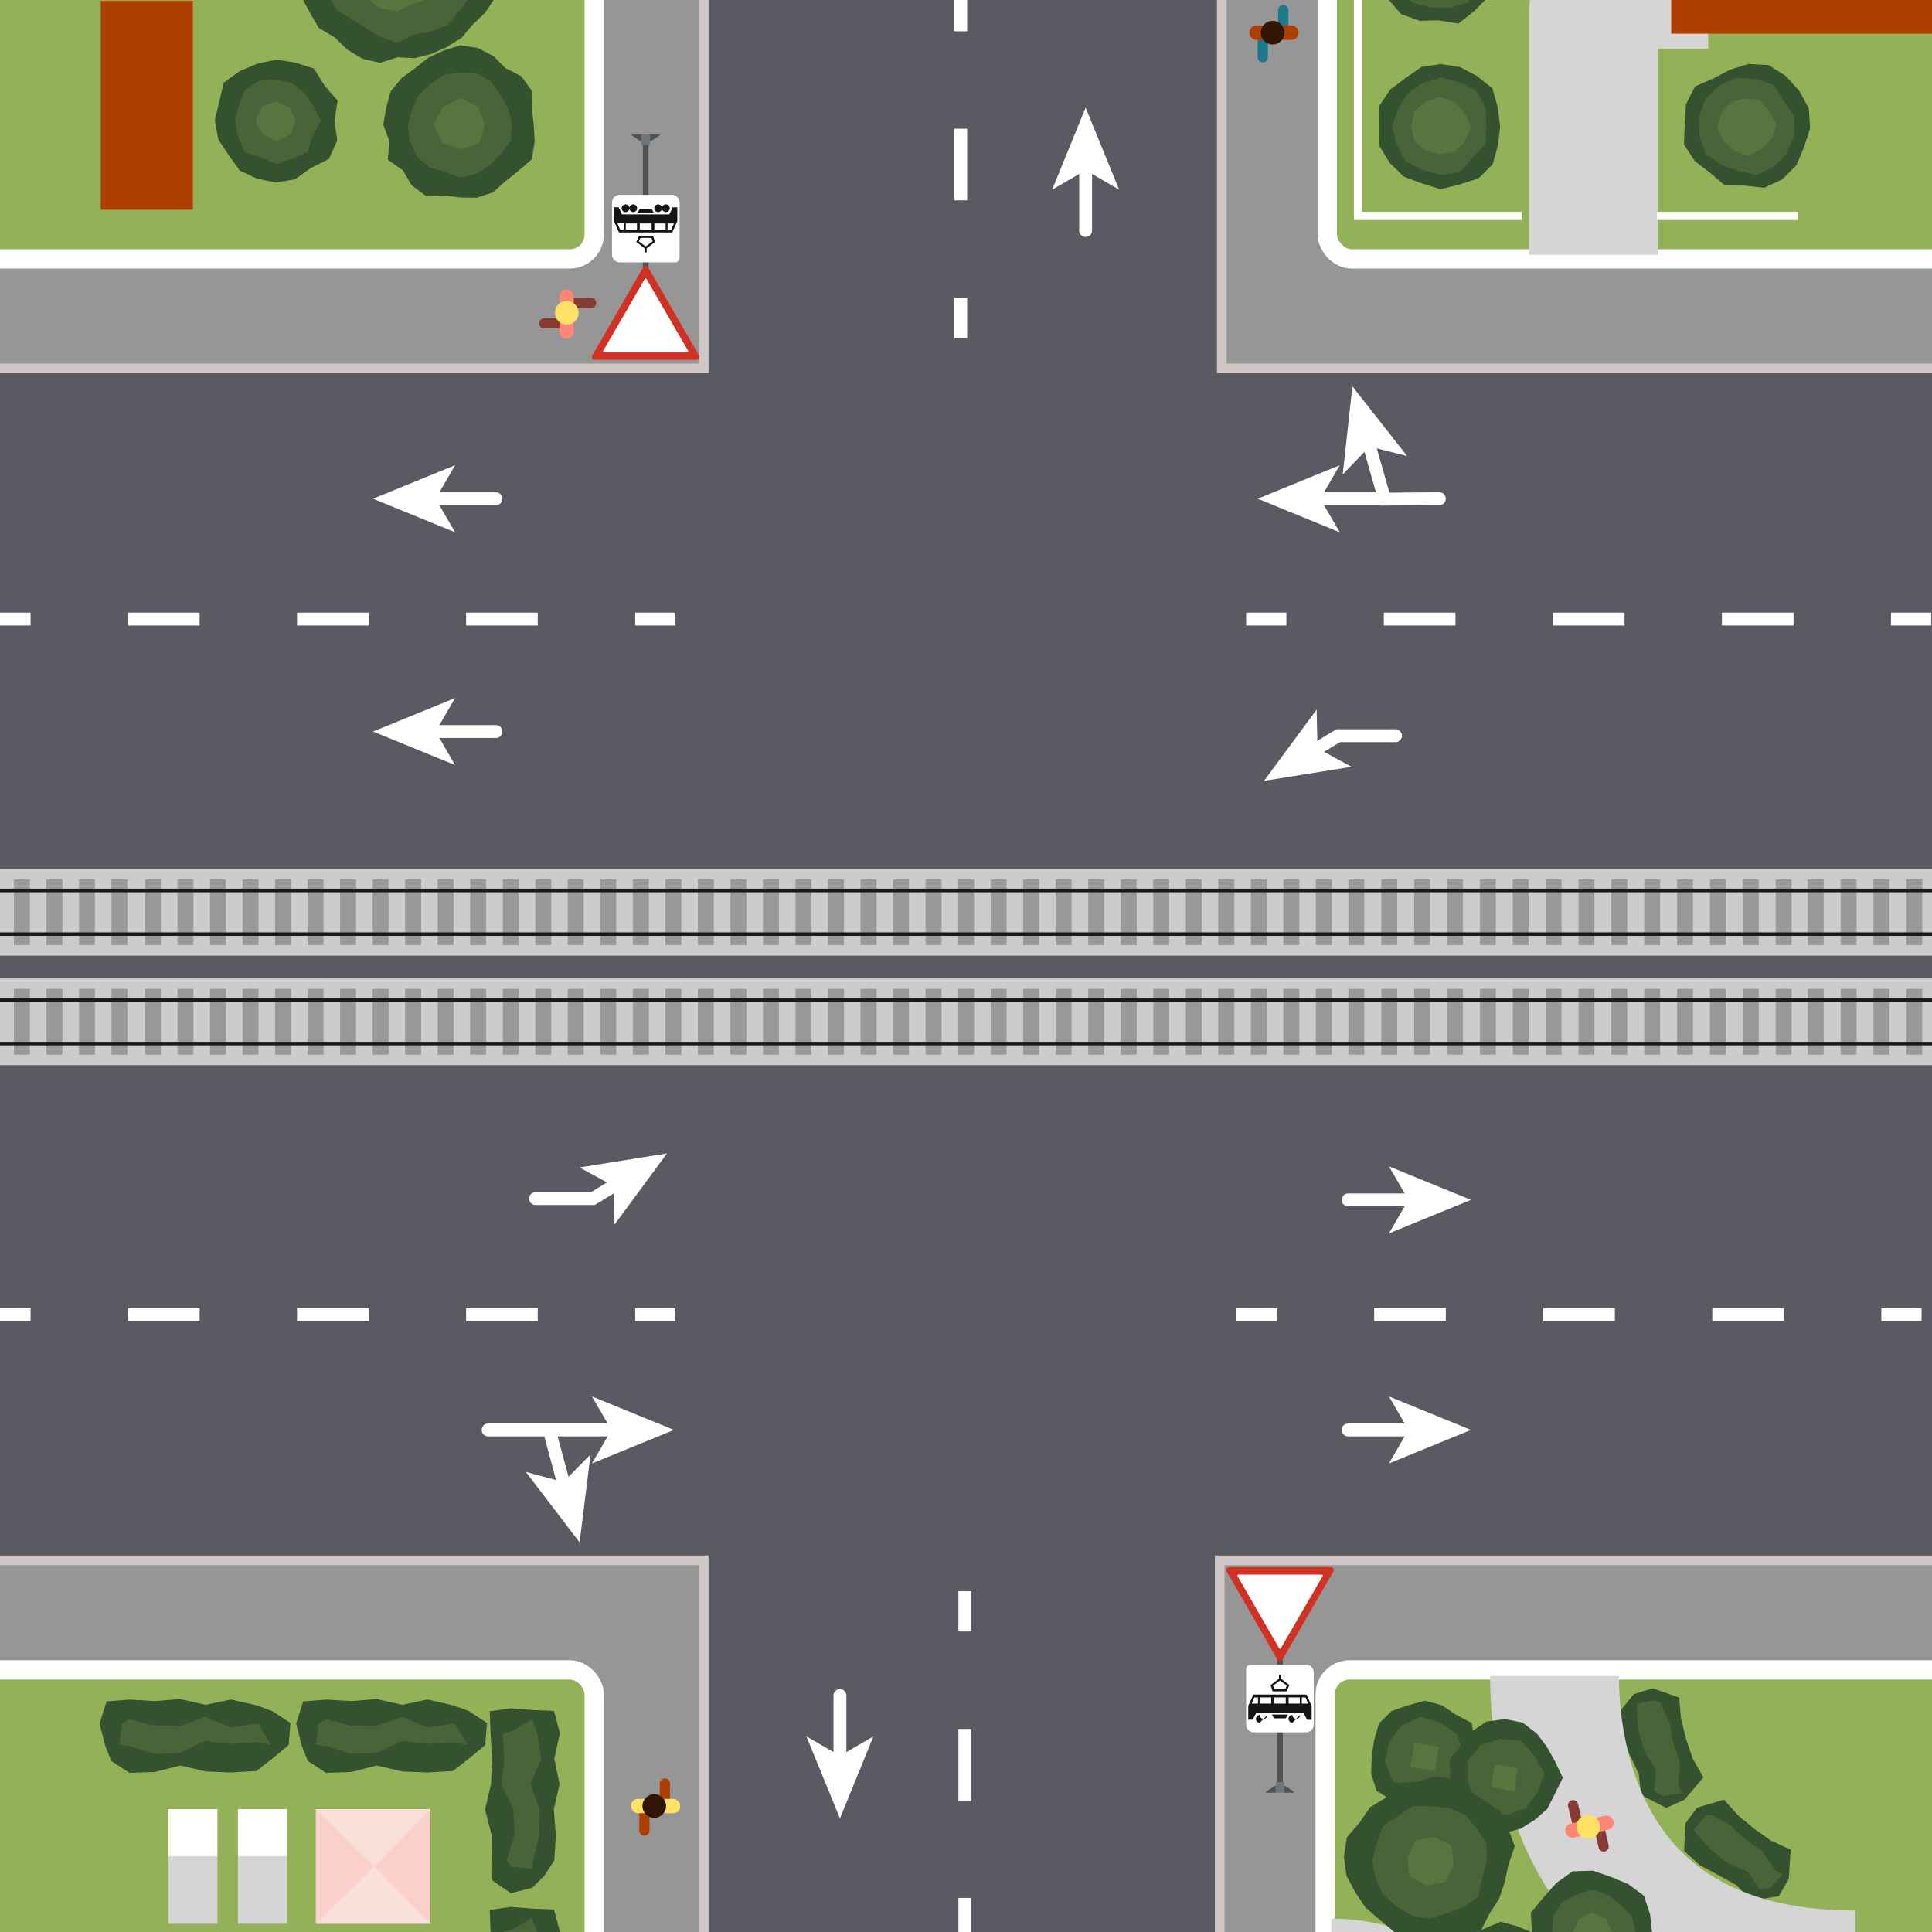 <svg xmlns="http://www.w3.org/2000/svg" xmlns:xlink="http://www.w3.org/1999/xlink" viewBox="0 0 600 600"><defs><style>.cls-1,.cls-20,.cls-4,.cls-5,.cls-6,.cls-8{fill:none;}.cls-2{clip-path:url(#clip-path);}.cls-3{fill:#5a5a62;}.cls-10,.cls-4,.cls-5,.cls-6,.cls-8{stroke:#fff;}.cls-10,.cls-20,.cls-4,.cls-5,.cls-6,.cls-8,.cls-9{stroke-miterlimit:10;}.cls-4,.cls-5,.cls-6,.cls-8{stroke-width:4px;}.cls-4{stroke-dasharray:22.24 30.25;}.cls-6{stroke-linecap:round;}.cls-16,.cls-7{fill:#fff;}.cls-8{stroke-dasharray:22.25 30.25;}.cls-9{fill:#969696;stroke:#d1c6c6;stroke-width:3px;}.cls-10,.cls-13{fill:#93b258;}.cls-10{stroke-width:6px;}.cls-11{fill:#345130;}.cls-12{opacity:0.2;}.cls-14{fill:#d5d5d5;}.cls-15{fill:#fad1ca;}.cls-16{opacity:0.3;}.cls-17{fill:#af3f00;}.cls-18{fill:#ffe165;}.cls-19{fill:#311505;}.cls-20{stroke:#d5d5d5;stroke-width:40px;}.cls-21{fill:#1c798d;}.cls-22{fill:#863a31;}.cls-23{fill:#ff8576;}.cls-24{fill:#ccc;}.cls-25{fill:#999;}.cls-26{fill:#1a1a1a;}.cls-27{fill:#4f5356;}.cls-28{fill:#6f767a;}.cls-29{fill:#d03123;}.cls-30,.cls-32{fill:#131414;}.cls-31{clip-path:url(#clip-path-2);}.cls-32{fill-rule:evenodd;}.cls-33{clip-path:url(#clip-path-3);}</style><clipPath id="clip-path"><rect class="cls-1" width="600" height="600"/></clipPath><clipPath id="clip-path-2"><rect class="cls-1" x="387.65" y="520.09" width="19.7" height="14.91"/></clipPath><clipPath id="clip-path-3"><rect class="cls-1" x="190.67" y="63.46" width="19.7" height="14.91"/></clipPath></defs><title>kriz8</title><g id="kriz_2" data-name="kriz 2"><g class="cls-2"><rect class="cls-3" x="-89" y="-12" width="729" height="623.85"/><line class="cls-4" x1="298.36" y1="-12.52" x2="298.36" y2="77.35"/><line class="cls-5" x1="298.36" y1="92.48" x2="298.36" y2="104.98"/><line class="cls-6" x1="337.15" y1="71.58" x2="337.15" y2="51.5"/><polygon class="cls-7" points="337.15 33.43 347.56 58.9 337.15 52.86 326.75 58.9 337.15 33.43"/><line class="cls-4" x1="299.64" y1="611.67" x2="299.64" y2="521.8"/><line class="cls-5" x1="299.64" y1="506.67" x2="299.64" y2="494.17"/><line class="cls-6" x1="260.85" y1="526.57" x2="260.85" y2="546.64"/><polygon class="cls-7" points="260.85 564.72 250.44 539.25 260.85 545.29 271.25 539.25 260.85 564.72"/><line class="cls-6" x1="154.02" y1="227.19" x2="133.94" y2="227.19"/><polygon class="cls-7" points="115.86 227.19 141.33 216.78 135.29 227.19 141.33 237.59 115.86 227.19"/><line class="cls-6" x1="154.02" y1="154.89" x2="133.94" y2="154.89"/><polygon class="cls-7" points="115.86 154.88 141.33 144.48 135.29 154.88 141.33 165.29 115.86 154.88"/><line class="cls-6" x1="428.75" y1="154.89" x2="408.68" y2="154.89"/><polygon class="cls-7" points="390.6 154.88 416.07 144.48 410.03 154.88 416.07 165.29 390.6 154.88"/><polyline class="cls-6" points="447 154.88 430 155 424.97 137.38"/><polygon class="cls-7" points="420 120 437 141.63 425.34 138.68 416.99 147.35 420 120"/><line class="cls-6" x1="418.67" y1="444.08" x2="438.75" y2="444.08"/><polygon class="cls-7" points="456.82 444.08 431.35 454.49 437.4 444.08 431.35 433.68 456.82 444.08"/><line class="cls-6" x1="171.15" y1="444.08" x2="191.23" y2="444.08"/><polygon class="cls-7" points="209.3 444.08 183.83 454.49 189.88 444.08 183.83 433.68 209.3 444.08"/><polyline class="cls-6" points="151.59 444.08 170.56 444.08 175.28 461.55"/><polygon class="cls-7" points="180 479 163.31 457.13 174.93 460.25 183.4 451.7 180 479"/><line class="cls-6" x1="418.67" y1="372.64" x2="438.75" y2="372.64"/><polygon class="cls-7" points="456.82 372.63 431.35 383.04 437.4 372.63 431.35 362.23 456.82 372.63"/><polyline class="cls-6" points="166.31 372.23 184.12 372.23 191.7 367.61"/><polygon class="cls-7" points="207.14 358.21 190.8 380.35 190.55 368.31 179.97 362.57 207.14 358.21"/><polyline class="cls-6" points="433.39 228.48 415.58 228.48 408 233.09"/><polygon class="cls-7" points="392.56 242.5 408.9 220.36 409.15 232.39 419.73 238.13 392.56 242.5"/><line class="cls-5" x1="-3" y1="408.26" x2="9.5" y2="408.26"/><line class="cls-8" x1="39.75" y1="408.26" x2="182.13" y2="408.26"/><line class="cls-5" x1="197.26" y1="408.26" x2="209.76" y2="408.26"/><line class="cls-5" x1="-3" y1="192.26" x2="9.5" y2="192.26"/><line class="cls-8" x1="39.75" y1="192.26" x2="182.13" y2="192.26"/><line class="cls-5" x1="197.26" y1="192.26" x2="209.76" y2="192.26"/><line class="cls-5" x1="387" y1="192.26" x2="399.5" y2="192.26"/><line class="cls-8" x1="429.76" y1="192.26" x2="572.13" y2="192.26"/><line class="cls-5" x1="587.26" y1="192.26" x2="599.76" y2="192.26"/><line class="cls-5" x1="384" y1="408.26" x2="396.5" y2="408.26"/><line class="cls-8" x1="426.76" y1="408.26" x2="569.13" y2="408.26"/><line class="cls-5" x1="584.26" y1="408.26" x2="596.76" y2="408.26"/><rect class="cls-9" x="-68.87" y="484.58" width="287.42" height="287.42"/><rect class="cls-10" x="-36.12" y="518.6" width="220.66" height="220.66" rx="7.61" ry="7.61"/><polygon class="cls-11" points="89.65 541.95 84.68 546.06 79.62 550 71.73 550.46 63.85 550.14 55.97 548.29 48.08 550.31 40.19 550.57 34.54 546.87 32.61 541.95 30.93 535.3 33.1 528.4 40.19 527.83 48.07 528.29 55.96 527.66 63.84 529.45 71.73 527.8 79.62 529.59 84.54 531.39 90.19 535.08 89.65 541.95"/><g class="cls-12"><polygon class="cls-13" points="40.19 542.25 37.08 541.85 37.81 535.42 40.19 533.97 48.07 535.92 55.96 535.99 63.84 533.16 71.73 536.51 79.62 535.28 80.33 535.47 84.1 541.89 79.62 541.05 71.73 541.58 63.85 540.62 55.97 544.37 48.02 544.69 40.19 542.25"/></g><polygon class="cls-11" points="150.69 541.95 145.73 546.06 140.66 550 132.78 550.46 124.89 550.14 117.01 548.29 109.12 550.31 101.24 550.57 95.58 546.87 93.65 541.95 91.97 535.3 94.14 528.4 101.24 527.83 109.12 528.29 117 527.66 124.89 529.45 132.77 527.8 140.66 529.59 145.59 531.39 151.24 535.08 150.69 541.95"/><g class="cls-12"><polygon class="cls-13" points="101.24 542.25 98.13 541.85 98.85 535.42 101.24 533.97 109.12 535.92 117 535.99 124.89 533.16 132.77 536.51 140.66 535.28 141.38 535.47 145.14 541.89 140.66 541.05 132.78 541.58 124.89 540.62 117.01 544.37 109.06 544.69 101.24 542.25"/></g><polygon class="cls-11" points="158.64 592.22 152.09 593.15 152.35 599.99 152.82 607.87 152.49 615.76 150.64 623.64 152.67 631.53 152.92 639.42 152.9 645.67 158.64 649.64 165.29 647.96 169.04 644.23 172.15 639.42 172.61 631.53 171.98 623.65 173.78 615.77 172.12 607.88 173.91 599.99 172.04 593.01 165.51 592.76 158.64 592.22"/><g class="cls-12"><polygon class="cls-13" points="157.32 639.42 158.77 641.39 165.18 642.12 165.58 639.42 167.52 631.53 167.59 623.65 164.76 615.77 168.11 607.88 166.88 599.99 165.23 595.62 158.81 599.38 156.12 599.99 156.65 607.87 155.69 615.76 159.44 623.64 159.76 631.59 157.32 639.42"/></g><polygon class="cls-11" points="158.64 530.53 152.09 531.47 152.35 538.31 152.82 546.19 152.49 554.08 150.64 561.96 152.67 569.85 152.92 577.73 152.9 583.99 158.64 587.96 165.29 586.28 169.04 582.55 172.15 577.73 172.61 569.85 171.98 561.97 173.78 554.08 172.12 546.2 173.91 538.31 172.04 531.33 165.51 531.08 158.64 530.53"/><g class="cls-12"><polygon class="cls-13" points="157.32 577.73 158.77 579.71 165.18 580.44 165.58 577.73 167.52 569.85 167.59 561.97 164.76 554.08 168.11 546.2 166.88 538.31 165.23 533.93 158.81 537.7 156.12 538.31 156.65 546.19 155.69 554.08 159.44 561.96 159.76 569.91 157.32 577.73"/></g><rect class="cls-7" x="52.27" y="561.84" width="15.26" height="14.63"/><rect class="cls-14" x="52.27" y="576.46" width="15.26" height="20.98"/><rect class="cls-7" x="73.89" y="561.84" width="15.26" height="14.63"/><rect class="cls-14" x="73.89" y="576.46" width="15.26" height="20.98"/><rect class="cls-15" x="98.06" y="561.84" width="35.61" height="35.61"/><polygon class="cls-16" points="133.67 597.45 98.06 597.45 98.06 597.45 116.29 579.64 133.67 597.45"/><polygon class="cls-16" points="133.67 561.84 98.06 561.84 98.06 561.84 116.29 579.64 133.67 561.84"/><path class="cls-17" d="M201.71,568.51a1.59,1.59,0,0,1-1.59,1.59h0a1.59,1.59,0,0,1-1.59-1.59v-7a1.59,1.59,0,0,1,1.59-1.59h0a1.59,1.59,0,0,1,1.59,1.59Z"/><path class="cls-17" d="M208.07,560.88a1.59,1.59,0,0,1-1.59,1.59h0a1.59,1.59,0,0,1-1.59-1.59v-7a1.59,1.59,0,0,1,1.59-1.59h0a1.59,1.59,0,0,1,1.59,1.59Z"/><rect class="cls-18" x="195.98" y="558.66" width="15.26" height="4.45" rx="2.1" ry="2.1"/><circle class="cls-19" cx="203.19" cy="560.88" r="3.67"/><rect class="cls-9" x="379.44" y="-173" width="287.42" height="287.42"/><rect class="cls-10" x="412.19" y="-140.25" width="220.66" height="220.66" rx="7.61" ry="7.61"/><path class="cls-20" d="M494.86,79.13V4.1a8.9,8.9,0,0,1,8.9-8.91h26.71"/><polygon class="cls-11" points="457.77 3.48 452.94 7.32 446.79 6.31 440.88 6.47 435.1 4.35 431.08 -0.33 427.78 -5.59 428.01 -11.79 428.66 -17.72 431.34 -23.12 436.38 -26.34 440.88 -30.59 447.01 -30.81 452.93 -29.88 458.07 -26.87 461.8 -22.37 464.56 -17.3 465.53 -11.56 465.04 -5.66 461.9 -0.64 457.77 3.48"/><g class="cls-12"><polygon class="cls-13" points="455.9 0.88 450.18 2.38 444.58 2.37 439.03 0.98 434.45 -2.75 432.52 -8.32 431.76 -14.17 434.68 -19.26 437.93 -24.18 443.61 -25.73 449.31 -26.35 454.57 -24.03 459.57 -20.77 461.37 -15.06 460.86 -9.38 458.79 -4.29 455.9 0.88"/></g><polygon class="cls-11" points="553.51 55.69 547.87 58.33 541.75 57.63 535.7 57.6 531.11 53.68 526.37 50.05 522.96 44.83 523.2 38.59 523.56 32.43 526.41 26.82 532.24 24.3 537.27 21.65 542.98 19.87 549.23 20.2 554.54 23.55 558.72 28.13 561.74 33.62 562.15 39.87 560.26 45.7 557.89 51.31 553.51 55.69"/><g class="cls-12"><polygon class="cls-13" points="550.9 51.84 545.47 54.38 539.69 53.05 534.44 51.23 529.72 47.78 527.74 42.23 527.63 36.39 529.51 30.76 533.76 26.54 539.25 24.17 545.17 24.57 550.85 26.32 553.97 31.35 557.28 36.15 557.24 42.08 554.97 47.53 550.9 51.84"/></g><g class="cls-12"><polygon class="cls-13" points="547.1 46.22 543.01 48.37 538.63 46.9 535.37 43.95 533.3 39.87 534.47 35.4 537.3 31.77 541.73 30.56 546.33 31.02 549.43 34.42 551.62 38.55 550.27 43.06 547.1 46.22"/></g><polygon class="cls-11" points="465.88 39.17 465.23 44.98 463.59 50.97 459.16 55.42 453.24 57.3 447.35 58.76 441.58 56.95 435.97 54.84 431.6 50.62 428.37 45.34 428.42 39.17 428.29 32.98 431.73 27.82 436.49 24.23 441.39 20.84 447.35 19.88 453.32 20.8 458.68 23.59 463.49 27.45 465.14 33.39 465.88 39.17"/><g class="cls-12"><polygon class="cls-13" points="461.61 39.17 461.3 44.95 457.26 49.08 453.3 53.54 447.35 54.26 441.69 52.84 436.48 50.05 433.66 44.84 432.36 39.17 434.25 33.75 437.13 28.95 441.81 25.79 447.35 24.09 453.02 25.49 458.42 28.11 461.41 33.35 461.61 39.17"/></g><g class="cls-12"><polygon class="cls-13" points="456.77 39.17 455.11 43.65 451.92 47.08 447.35 47.91 442.9 46.88 439.25 43.85 438.22 39.17 439.22 34.48 442.92 31.49 447.35 30.1 451.66 31.72 454.8 34.88 456.77 39.17"/></g><polygon class="cls-7" points="423 65.78 423 -65.85 420.46 -65.85 420.46 65.78 420.46 68.32 423 68.32 472.6 68.32 472.6 65.78 423 65.78"/><rect class="cls-7" x="514.57" y="65.78" width="43.88" height="2.54"/><rect class="cls-17" x="519.02" y="-39.14" width="84.57" height="49.6"/><path class="cls-21" d="M393.75,17.77a1.59,1.59,0,0,1-1.59,1.59h0a1.59,1.59,0,0,1-1.59-1.59v-7a1.59,1.59,0,0,1,1.59-1.59h0a1.59,1.59,0,0,1,1.59,1.59Z"/><path class="cls-21" d="M400.11,10.14a1.59,1.59,0,0,1-1.59,1.59h0a1.59,1.59,0,0,1-1.59-1.59v-7a1.59,1.59,0,0,1,1.59-1.59h0a1.59,1.59,0,0,1,1.59,1.59Z"/><rect class="cls-17" x="388.03" y="7.91" width="15.26" height="4.45" rx="2.1" ry="2.1"/><circle class="cls-19" cx="395.23" cy="10.14" r="3.67"/><rect class="cls-9" x="-68.87" y="-173" width="287.42" height="287.42"/><rect class="cls-10" x="-36.12" y="-140.25" width="220.66" height="220.66" rx="7.61" ry="7.61"/><polygon class="cls-11" points="165.77 38.74 166.05 44.02 165.16 49.45 160.95 53.11 156.94 56.31 153.05 59.76 148.1 61.4 142.93 61.33 137.91 60.69 132.28 60.84 127.88 57.6 125.14 52.92 120.44 49.57 120.9 43.77 119.04 38.74 119.91 33.48 121.33 28.34 124.74 24.23 128.92 21.17 132.92 17.95 137.68 15.73 142.93 14.06 148.37 14.89 153.21 17.4 156.96 21.15 161.85 23.65 165.09 28.07 165.16 33.66 165.77 38.74"/><g class="cls-12"><polygon class="cls-13" points="158.96 38.74 158.6 43.83 155.48 47.86 152.1 51.37 147.91 54.06 142.93 55.12 138.17 53.39 133.31 51.97 129.47 48.52 127.26 43.83 126.67 38.74 127.96 33.87 130.03 29.37 133.71 26.05 137.88 23.2 142.93 22.47 148.11 22.78 152.62 25.39 155.49 29.61 157.86 33.89 158.96 38.74"/></g><g class="cls-12"><polygon class="cls-13" points="150.56 38.74 148.77 44.58 142.93 46.35 137.37 44.3 134.61 38.74 137.49 33.3 142.93 30.41 148.5 33.16 150.56 38.74"/></g><polygon class="cls-11" points="103.9 37.46 104.75 43.63 102.15 49.37 96.47 52.21 91.68 55.66 85.76 56.7 79.9 55.51 74.48 52.99 71.01 48.18 67.81 43.3 66.71 37.46 68.05 31.71 69.49 25.64 74.55 22.02 80 19.73 85.76 18.54 91.63 19.42 97.52 21.29 100.78 26.55 104.85 31.26 103.9 37.46"/><g class="cls-12"><polygon class="cls-13" points="99.6 37.46 97.12 42.17 95.53 47.23 90.68 49.34 85.76 50.93 81.02 48.91 75.98 47.25 73.9 42.38 72.99 37.46 74.17 32.66 76.12 27.82 80.61 25.03 85.76 24.7 90.59 25.81 94.5 28.73 97.22 32.72 99.6 37.46"/></g><g class="cls-12"><polygon class="cls-13" points="91.75 37.46 90.15 41.85 85.76 43.85 81.57 41.66 79.29 37.46 81.4 33.1 85.76 31.44 89.93 33.29 91.75 37.46"/></g><polygon class="cls-11" points="155.81 -11.8 152.72 -6.64 153.82 -0.76 150.69 3.9 146.74 7.71 143.29 11.79 138.74 14.61 133.9 16.78 128.76 18.06 123.49 17.79 117.97 19.51 112.56 18.25 107.81 15.36 103.89 11.56 99.04 8.72 96.25 3.93 93.64 -0.93 92.24 -6.29 92.59 -11.8 91.6 -17.42 94.71 -22.28 96.83 -27.2 99.23 -32.16 103.14 -36.06 107 -40.37 113.29 -39.83 117.99 -43.02 123.49 -44.12 129.08 -43.5 134.65 -42.46 138.71 -38.15 143.39 -35.51 146.86 -31.41 149.72 -26.94 154.28 -23.01 153.99 -17.18 155.81 -11.8"/><g class="cls-12"><polygon class="cls-13" points="146.44 -11.8 148.17 -6.17 146.05 -0.94 142.53 3.38 139.1 7.77 133.89 9.78 128.62 10.65 123.49 13.27 118.17 11.51 113.6 8.75 109.3 6 104.64 3.23 101.92 -1.41 98.86 -6.18 99.44 -11.8 100.54 -17.04 101.45 -22.42 105.19 -26.39 108.68 -30.37 112.51 -34.6 118.22 -34.88 123.49 -35.79 128.59 -34.12 134.44 -34.53 138.85 -31.05 142.49 -26.95 145.63 -22.46 147.47 -17.27 146.44 -11.8"/></g><g class="cls-12"><polygon class="cls-13" points="138.83 -11.8 136.92 -6.24 134.45 -0.84 128.79 0.99 123.49 3.5 117.57 2.49 113.11 -1.42 109.57 -6.03 108.89 -11.8 110.55 -17.16 113.03 -22.26 118.19 -24.61 123.49 -26.77 128.87 -24.79 134.21 -22.52 136.33 -17.12 138.83 -11.8"/></g><rect class="cls-17" x="31.29" y="0.28" width="28.62" height="64.86"/><path class="cls-22" d="M183.58,95.67a1.59,1.59,0,0,0,1.59-1.59h0a1.59,1.59,0,0,0-1.59-1.59h-7A1.59,1.59,0,0,0,175,94.08h0a1.59,1.59,0,0,0,1.59,1.59Z"/><path class="cls-22" d="M176,102a1.59,1.59,0,0,0,1.59-1.58h0A1.59,1.59,0,0,0,176,98.85h-7a1.59,1.59,0,0,0-1.59,1.59h0A1.59,1.59,0,0,0,169,102Z"/><rect class="cls-23" x="173.73" y="89.94" width="4.45" height="15.26" rx="2.1" ry="2.1"/><path class="cls-18" d="M176,93.48a3.67,3.67,0,1,0,3.67,3.67A3.67,3.67,0,0,0,176,93.48Z"/><rect class="cls-9" x="378.8" y="484.58" width="287.42" height="287.42"/><rect class="cls-10" x="411.55" y="518.6" width="220.66" height="220.66" rx="7.61" ry="7.61"/><polygon class="cls-11" points="452.3 559.47 447.57 561.95 442.28 562.04 436.88 562.21 432.44 559.14 427.58 556.24 425.81 550.9 426 545.53 426.74 540.45 428.26 535.25 432.15 531.39 437.27 529.6 442.48 528.2 447.71 529.54 452.06 532.46 457.05 535.11 457.91 540.69 458.79 545.73 459.55 551.33 456.85 556.28 452.3 559.47"/><g class="cls-12"><polygon class="cls-13" points="448.96 554.81 443.59 557.88 437.65 556.08 432.32 552.84 430.11 546.85 431.54 540.73 435.32 535.79 441.14 533.17 447.25 534.86 452.37 538.46 454.36 544.45 453.09 550.48 448.96 554.81"/></g><g class="cls-12"><polygon class="cls-13" points="445.57 550.09 438.04 548.74 439.23 541.25 446.83 542.43 445.57 550.09"/></g><polygon class="cls-11" points="523.09 558.95 529.01 551.97 525.7 546.19 523.62 540.05 522.06 533.76 521.48 527.2 513.22 524.3 507.38 526.14 502.04 532.73 503.29 539.1 506.15 545.01 508.94 550.95 509.66 557.48 517.44 561.45 523.09 558.95"/><g class="cls-12"><polygon class="cls-13" points="515.64 528.86 514.14 527.95 508.33 529.09 508.33 530.94 508.86 537.51 510.58 543.75 514.17 549.46 513.8 556.3 516.5 557.81 522.41 556.86 521.16 554.2 521.74 547.32 519.62 541.19 518.48 534.82 515.64 528.86"/></g><polygon class="cls-11" points="555.52 583.54 556.11 574.42 550.06 571.66 544.77 567.93 539.78 563.79 535.39 558.89 527.01 561.4 523.38 566.33 523.02 574.82 527.81 579.19 533.58 582.31 539.32 585.49 543.79 590.28 552.41 588.87 555.52 583.54"/><g class="cls-12"><polygon class="cls-13" points="531.67 563.69 529.9 563.79 525.94 568.18 527 569.69 531.39 574.58 536.48 578.58 542.63 581.21 546.52 586.77 549.47 586.47 553.61 582.16 551.21 580.73 547.45 575.03 542.14 571.31 537.41 566.9 531.67 563.69"/></g><path class="cls-20" d="M482.77,520.5c0,31.16,12.72,92.84,93.48,92.84"/><path class="cls-20" d="M413.46,615.84c43.24,0,76.94,60.46,76.94,60.46"/><polygon class="cls-11" points="513.06 600.29 511.9 605.9 510.08 611.5 506.09 616.05 500.45 618.15 494.64 620.38 488.55 619.04 483.78 615.24 479.28 611.45 475.73 606.44 475.78 600.29 475.4 594.04 479.38 589.2 483.36 584.76 488.43 581.15 494.64 580.97 500.3 582.89 505.66 585.13 510.54 588.75 512.45 594.5 513.06 600.29"/><g class="cls-12"><polygon class="cls-13" points="507.95 600.29 506.92 605.37 503.89 609.53 499.74 612.6 494.64 612.66 489.74 612.13 485.78 609.15 482.8 605.2 481.98 600.29 482.37 595.21 485.08 590.72 489.69 588.34 494.64 586.82 499.49 588.6 503.33 591.6 506.85 595.24 507.95 600.29"/></g><g class="cls-12"><polygon class="cls-13" points="500.68 600.29 498.74 604.39 494.64 606.25 490.3 604.64 488.46 600.29 490.22 595.87 494.64 593.9 498.95 595.98 500.68 600.29"/></g><polygon class="cls-11" points="475.4 628.18 471.14 631.42 465.8 631.9 460.2 632.13 456 628.4 451.91 624.99 450.26 619.92 448.07 614.84 449.34 609.45 451.93 604.66 455.94 601.06 460.83 599.02 466.01 596.82 471.42 598.32 476.54 600.49 479.28 605.35 482.97 609.51 483.81 615.05 481.79 620.22 479.96 625.29 475.4 628.18"/><polygon class="cls-11" points="476.63 565.18 472.24 567.92 467.07 569.28 461.86 568.02 456.56 566.41 452.8 562.3 451.28 557.05 450.53 551.89 450.19 546.36 453.7 542.08 456.97 537.76 461.66 534.65 467.28 533.89 472.82 534.95 477.23 538.32 480.41 542.5 482.91 546.99 485.34 552.1 482.85 557.19 480.49 561.79 476.63 565.18"/><g class="cls-12"><polygon class="cls-13" points="474.02 561.53 468.32 563.57 462.08 563.25 457.87 558.66 455.81 553.12 455.81 546.85 459.93 541.89 465.99 540.05 472.33 540.6 476.57 545.25 479.68 550.75 477.44 556.64 474.02 561.53"/></g><g class="cls-12"><polygon class="cls-13" points="470.38 556.46 463.08 554.93 464.26 547.94 471.26 549.06 470.38 556.46"/></g><polygon class="cls-11" points="459.85 599.69 453.98 601.1 448.5 602.22 442.91 604.21 436.96 603.72 432.45 599.54 428.26 596.01 424.07 592.41 420.93 587.74 418.15 582.51 417.34 576.57 418.29 570.6 422.28 565.95 425.45 561.32 430.22 558.39 434.06 553.71 439.93 553.32 445.58 551.78 451.45 552.45 456.27 555.92 460.84 559.17 465.86 562.43 468.35 567.81 470.41 573.35 468.44 579.17 467.34 584.46 465.6 589.59 462.64 594.2 459.85 599.69"/><g class="cls-12"><polygon class="cls-13" points="454.54 592.28 449.41 594.17 444.14 595.9 438.58 595.03 433.78 592.16 429.6 588.45 427.17 583.37 426.16 577.83 427.56 572.4 429.52 567.1 434.18 563.91 438.81 560.85 444.35 560.94 449.7 561.48 454.85 563.52 458.52 567.7 461.62 572.41 461.71 578.04 460.32 583.27 459.16 588.91 454.54 592.28"/></g><g class="cls-12"><polygon class="cls-13" points="448.9 584.43 442.99 585.59 437.69 582.64 437.06 576.75 439.64 571.52 445.47 570.51 450.77 573.26 451.47 579.13 448.9 584.43"/></g><path class="cls-22" d="M490.47,569a1.58,1.58,0,0,0,1.18-1.9l-1.58-6.82a1.59,1.59,0,0,0-1.91-1.19h0A1.61,1.61,0,0,0,487,561l1.59,6.81a1.59,1.59,0,0,0,1.91,1.19Z"/><path class="cls-22" d="M498.39,575a1.59,1.59,0,0,0,1.18-1.91L498,566.23a1.59,1.59,0,0,0-1.91-1.19h0A1.59,1.59,0,0,0,494.9,567l1.58,6.81a1.59,1.59,0,0,0,1.91,1.19Z"/><rect class="cls-23" x="486.03" y="565.01" width="15.26" height="4.45" rx="2.1" ry="2.1" transform="translate(-114.91 125.53) rotate(-12.99)"/><path class="cls-18" d="M489.67,568.16a3.67,3.67,0,1,0,2.74-4.4A3.67,3.67,0,0,0,489.67,568.16Z"/><rect class="cls-1" x="44.64" y="45.57" width="508.72" height="517.22"/><rect class="cls-24" x="-14" y="269.85" width="620.84" height="26.94"/><rect class="cls-25" x="418.76" y="273.1" width="4.94" height="20.43"/><rect class="cls-25" x="428.97" y="273.1" width="4.94" height="20.43"/><rect class="cls-25" x="439.18" y="273.1" width="4.94" height="20.43"/><rect class="cls-25" x="449.39" y="273.1" width="4.94" height="20.43"/><rect class="cls-25" x="459.59" y="273.1" width="4.94" height="20.43"/><rect class="cls-25" x="469.8" y="273.1" width="4.94" height="20.43"/><rect class="cls-25" x="480.01" y="273.1" width="4.94" height="20.43"/><rect class="cls-25" x="490.21" y="273.1" width="4.94" height="20.43"/><rect class="cls-25" x="500.42" y="273.1" width="4.94" height="20.43"/><rect class="cls-25" x="510.63" y="273.1" width="4.94" height="20.43"/><rect class="cls-25" x="520.83" y="273.1" width="4.94" height="20.43"/><rect class="cls-25" x="531.04" y="273.1" width="4.94" height="20.43"/><rect class="cls-25" x="541.25" y="273.1" width="4.94" height="20.43"/><rect class="cls-25" x="551.46" y="273.1" width="4.94" height="20.43"/><rect class="cls-25" x="561.42" y="273.1" width="4.94" height="20.43"/><rect class="cls-25" x="571.63" y="273.1" width="4.94" height="20.43"/><rect class="cls-25" x="581.83" y="273.1" width="4.94" height="20.43"/><rect class="cls-25" x="592.04" y="273.1" width="4.94" height="20.43"/><rect class="cls-25" x="408.66" y="273.1" width="4.95" height="20.43"/><rect class="cls-25" x="398.56" y="273.1" width="4.95" height="20.43"/><rect class="cls-25" x="388.46" y="273.1" width="4.93" height="20.43"/><rect class="cls-25" x="378.35" y="273.1" width="4.98" height="20.43"/><rect class="cls-25" x="368.26" y="273.1" width="4.95" height="20.43"/><rect class="cls-25" x="358.16" y="273.1" width="4.94" height="20.43"/><rect class="cls-25" x="348.06" y="273.1" width="4.95" height="20.43"/><rect class="cls-25" x="337.96" y="273.1" width="4.94" height="20.43"/><rect class="cls-25" x="327.84" y="273.1" width="4.94" height="20.43"/><rect class="cls-25" x="317.74" y="273.1" width="4.95" height="20.43"/><rect class="cls-25" x="307.66" y="273.1" width="4.95" height="20.43"/><rect class="cls-25" x="297.56" y="273.1" width="4.94" height="20.43"/><rect class="cls-25" x="287.44" y="273.1" width="4.96" height="20.43"/><rect class="cls-25" x="277.34" y="273.1" width="4.96" height="20.43"/><rect class="cls-25" x="267.24" y="273.1" width="4.98" height="20.43"/><rect class="cls-25" x="257.14" y="273.1" width="4.96" height="20.43"/><rect class="cls-25" x="247.05" y="273.1" width="4.94" height="20.43"/><rect class="cls-25" x="236.95" y="273.1" width="4.94" height="20.43"/><rect class="cls-25" x="226.84" y="273.1" width="4.96" height="20.43"/><rect class="cls-25" x="216.74" y="273.1" width="4.94" height="20.43"/><rect class="cls-25" x="206.64" y="273.1" width="4.95" height="20.43"/><rect class="cls-25" x="196.53" y="273.1" width="4.96" height="20.43"/><rect class="cls-25" x="186.45" y="273.1" width="4.94" height="20.43"/><rect class="cls-25" x="176.33" y="273.1" width="4.94" height="20.43"/><rect class="cls-25" x="166.25" y="273.1" width="4.93" height="20.43"/><rect class="cls-25" x="156.13" y="273.1" width="4.94" height="20.43"/><rect class="cls-25" x="146.03" y="273.1" width="4.95" height="20.43"/><rect class="cls-25" x="135.92" y="273.1" width="4.94" height="20.43"/><rect class="cls-25" x="125.82" y="273.1" width="4.96" height="20.43"/><rect class="cls-25" x="115.73" y="273.1" width="4.95" height="20.43"/><rect class="cls-25" x="105.63" y="273.1" width="4.94" height="20.43"/><rect class="cls-25" x="95.53" y="273.1" width="4.94" height="20.43"/><rect class="cls-25" x="85.43" y="273.1" width="4.95" height="20.43"/><rect class="cls-25" x="75.33" y="273.1" width="4.96" height="20.43"/><rect class="cls-25" x="65.21" y="273.1" width="4.96" height="20.43"/><rect class="cls-25" x="55.13" y="273.1" width="4.94" height="20.43"/><rect class="cls-25" x="45.03" y="273.1" width="4.94" height="20.43"/><rect class="cls-25" x="34.63" y="273.1" width="4.94" height="20.43"/><rect class="cls-25" x="24.53" y="273.1" width="4.94" height="20.43"/><rect class="cls-25" x="14.43" y="273.1" width="4.95" height="20.43"/><rect class="cls-25" x="4.33" y="273.1" width="4.96" height="20.43"/><rect class="cls-26" x="-14" y="289.55" width="629" height="1.09"/><rect class="cls-26" x="-14" y="275.98" width="629" height="1.12"/><rect class="cls-24" x="-14" y="303.85" width="620.84" height="26.94"/><rect class="cls-25" x="418.76" y="307.1" width="4.94" height="20.43"/><rect class="cls-25" x="428.97" y="307.1" width="4.94" height="20.43"/><rect class="cls-25" x="439.18" y="307.1" width="4.94" height="20.43"/><rect class="cls-25" x="449.39" y="307.1" width="4.94" height="20.43"/><rect class="cls-25" x="459.59" y="307.1" width="4.94" height="20.43"/><rect class="cls-25" x="469.8" y="307.1" width="4.94" height="20.43"/><rect class="cls-25" x="480.01" y="307.1" width="4.94" height="20.43"/><rect class="cls-25" x="490.21" y="307.1" width="4.94" height="20.43"/><rect class="cls-25" x="500.42" y="307.1" width="4.94" height="20.43"/><rect class="cls-25" x="510.63" y="307.1" width="4.94" height="20.43"/><rect class="cls-25" x="520.83" y="307.1" width="4.94" height="20.43"/><rect class="cls-25" x="531.04" y="307.1" width="4.94" height="20.43"/><rect class="cls-25" x="541.25" y="307.1" width="4.94" height="20.43"/><rect class="cls-25" x="551.46" y="307.1" width="4.94" height="20.43"/><rect class="cls-25" x="561.42" y="307.1" width="4.94" height="20.43"/><rect class="cls-25" x="571.63" y="307.1" width="4.94" height="20.43"/><rect class="cls-25" x="581.83" y="307.1" width="4.94" height="20.43"/><rect class="cls-25" x="592.04" y="307.1" width="4.94" height="20.43"/><rect class="cls-25" x="408.66" y="307.1" width="4.95" height="20.43"/><rect class="cls-25" x="398.56" y="307.1" width="4.95" height="20.43"/><rect class="cls-25" x="388.46" y="307.1" width="4.93" height="20.43"/><rect class="cls-25" x="378.35" y="307.1" width="4.98" height="20.43"/><rect class="cls-25" x="368.26" y="307.1" width="4.95" height="20.43"/><rect class="cls-25" x="358.16" y="307.1" width="4.94" height="20.43"/><rect class="cls-25" x="348.06" y="307.1" width="4.95" height="20.43"/><rect class="cls-25" x="337.96" y="307.1" width="4.94" height="20.43"/><rect class="cls-25" x="327.84" y="307.1" width="4.94" height="20.43"/><rect class="cls-25" x="317.74" y="307.1" width="4.95" height="20.43"/><rect class="cls-25" x="307.66" y="307.1" width="4.95" height="20.43"/><rect class="cls-25" x="297.56" y="307.1" width="4.94" height="20.43"/><rect class="cls-25" x="287.44" y="307.1" width="4.96" height="20.43"/><rect class="cls-25" x="277.34" y="307.1" width="4.96" height="20.43"/><rect class="cls-25" x="267.24" y="307.1" width="4.98" height="20.43"/><rect class="cls-25" x="257.14" y="307.1" width="4.96" height="20.43"/><rect class="cls-25" x="247.05" y="307.1" width="4.94" height="20.43"/><rect class="cls-25" x="236.95" y="307.1" width="4.94" height="20.43"/><rect class="cls-25" x="226.84" y="307.1" width="4.96" height="20.43"/><rect class="cls-25" x="216.74" y="307.1" width="4.94" height="20.43"/><rect class="cls-25" x="206.64" y="307.1" width="4.95" height="20.43"/><rect class="cls-25" x="196.53" y="307.1" width="4.96" height="20.43"/><rect class="cls-25" x="186.45" y="307.1" width="4.94" height="20.43"/><rect class="cls-25" x="176.33" y="307.1" width="4.94" height="20.43"/><rect class="cls-25" x="166.25" y="307.1" width="4.93" height="20.43"/><rect class="cls-25" x="156.13" y="307.1" width="4.94" height="20.43"/><rect class="cls-25" x="146.03" y="307.1" width="4.95" height="20.43"/><rect class="cls-25" x="135.92" y="307.1" width="4.94" height="20.43"/><rect class="cls-25" x="125.82" y="307.1" width="4.96" height="20.43"/><rect class="cls-25" x="115.73" y="307.1" width="4.95" height="20.43"/><rect class="cls-25" x="105.63" y="307.1" width="4.94" height="20.43"/><rect class="cls-25" x="95.53" y="307.1" width="4.94" height="20.43"/><rect class="cls-25" x="85.43" y="307.1" width="4.95" height="20.43"/><rect class="cls-25" x="75.33" y="307.1" width="4.96" height="20.43"/><rect class="cls-25" x="65.21" y="307.1" width="4.96" height="20.43"/><rect class="cls-25" x="55.13" y="307.1" width="4.94" height="20.43"/><rect class="cls-25" x="45.03" y="307.1" width="4.94" height="20.43"/><rect class="cls-25" x="34.63" y="307.1" width="4.94" height="20.43"/><rect class="cls-25" x="24.53" y="307.1" width="4.94" height="20.43"/><rect class="cls-25" x="14.43" y="307.1" width="4.95" height="20.43"/><rect class="cls-25" x="4.33" y="307.1" width="4.96" height="20.43"/><rect class="cls-26" x="-14" y="323.55" width="629" height="1.09"/><rect class="cls-26" x="-14" y="309.98" width="629" height="1.12"/></g></g><g id="značky"><path class="cls-27" d="M396.62,488.11c0-.51,1.77-.54,1.77,0v67.36h-1.77Z"/><polygon class="cls-27" points="401.83 556.73 398.6 556.73 398.6 554.66 399.19 554.66 401.83 556.4 401.83 556.73"/><polygon class="cls-27" points="393.19 556.73 396.42 556.73 396.42 554.66 395.83 554.66 393.19 556.4 393.19 556.73"/><path class="cls-28" d="M398.86,553.64l-.21-.21h-2.29l-.21.21h0v3.09h2.72v-3.09Z"/><polygon class="cls-7" points="382.11 487.85 412.91 487.85 397.51 514.53 382.11 487.85"/><path class="cls-29" d="M396.75,515.46,380.93,488a.87.87,0,0,1,.75-1.31h31.66a.88.88,0,0,1,.76,1.31l-15.83,27.42A.88.88,0,0,1,396.75,515.46Zm-12.44-26,12.94,22.42a.3.3,0,0,0,.52,0l13-22.42a.3.3,0,0,0-.26-.45H384.57A.3.3,0,0,0,384.31,489.42Z"/><path class="cls-7" d="M388.39,517h17.19a2.42,2.42,0,0,1,2.42,2.42v16.16a2.42,2.42,0,0,1-2.42,2.42H389.42a2.42,2.42,0,0,1-2.42-2.42V518.39A1.39,1.39,0,0,1,388.39,517Z"/><path class="cls-30" d="M395,532.46l.65,1.19h3.66l.69-1.19Zm-5.46-5.31h1.15v1.92h-1.95Zm1.75,0h3.49v1.92h-3.49Zm4.36,0h3.66v1.92h-3.66Zm4.53,0h3.48v1.92H400.2Zm4.12,0h1.13l.83,1.92h-2Zm1-.89H389.25l-1.6,3.5v4.31h1.44l.65-1.36.42-.82h14.67l.47,1,.64,1.22h1.41v-4.31l-1.57-3.5Zm-9.95-2.75,2.06-1.52h.21l2,1.49-.46,1.11h-3.43Zm1.85-3.42v1.25l-2.61,2,.64,1.93h4.33l.87-1.93-2.59-2v-1.25Z"/><g class="cls-31"><path class="cls-32" d="M391.23,532.6a1.2,1.2,0,1,0,2.4,0,29854929714870.25,29854929714870.25,0,0,0-2.4,2.4,1.2,1.2,0,0,1,0-2.4m10.14,0a1.2,1.2,0,1,0,2.4,0,29854929714867.32,29854929714867.32,0,0,0-2.4,2.4,1.2,1.2,0,1,1,0-2.4"/></g><path class="cls-27" d="M201.4,110.36c0,.5-1.77.53-1.77,0V43h1.77Z"/><polygon class="cls-27" points="196.19 41.74 199.42 41.74 199.42 43.8 198.83 43.8 196.19 42.06 196.19 41.74"/><polygon class="cls-27" points="204.83 41.74 201.6 41.74 201.6 43.8 202.2 43.8 204.83 42.06 204.83 41.74"/><path class="cls-28" d="M199.16,44.83l.21.21h2.29l.21-.21h0V41.73h-2.72v3.09Z"/><polygon class="cls-7" points="215.91 110.61 185.11 110.61 200.51 83.93 215.91 110.61"/><path class="cls-29" d="M201.27,83l15.83,27.42a.88.88,0,0,1-.76,1.31H184.68a.87.87,0,0,1-.75-1.31L199.75,83A.88.88,0,0,1,201.27,83Zm12.45,26L200.77,86.62a.3.3,0,0,0-.52,0L187.31,109a.3.3,0,0,0,.26.45h25.89A.3.3,0,0,0,213.72,109Z"/><path class="cls-7" d="M191.42,60.46H208.6A2.42,2.42,0,0,1,211,62.88V79a2.42,2.42,0,0,1-2.42,2.42H192.44A2.42,2.42,0,0,1,190,79V61.86A1.39,1.39,0,0,1,191.42,60.46Z" transform="translate(401.05 141.93) rotate(180)"/><path class="cls-30" d="M203,66l-.64-1.2h-3.67L198,66Zm5.46,5.3h-1.15V69.39h2Zm-1.75,0h-3.49V69.39h3.49Zm-4.35,0h-3.67V69.39h3.67Zm-4.54,0h-3.48V69.39h3.48Zm-4.12,0h-1.13l-.82-1.92h1.95Zm-1,.9h16.05l1.6-3.51V64.39h-1.44l-.65,1.37-.42.82H193.19l-.47-1-.64-1.22h-1.41v4.32l1.57,3.5Zm10,2.74-2.06,1.52h-.22l-2-1.48.47-1.11h3.42Zm-1.86,3.42V77.13l2.61-2-.64-1.92h-4.32l-.88,1.92,2.59,2v1.24Z"/><g class="cls-33"><path class="cls-32" d="M206.79,65.86a1.2,1.2,0,0,1-1.2-1.2,1.2,1.2,0,1,1-1.2-1.19,1.2,1.2,0,0,1,1.2,1.19,1.2,1.2,0,1,1,1.2,1.2m-10.14,0a1.2,1.2,0,0,1-1.2-1.2,1.2,1.2,0,1,1-1.2-1.19,1.19,1.19,0,0,1,1.2,1.19,1.2,1.2,0,1,1,1.2,1.2"/></g></g></svg>